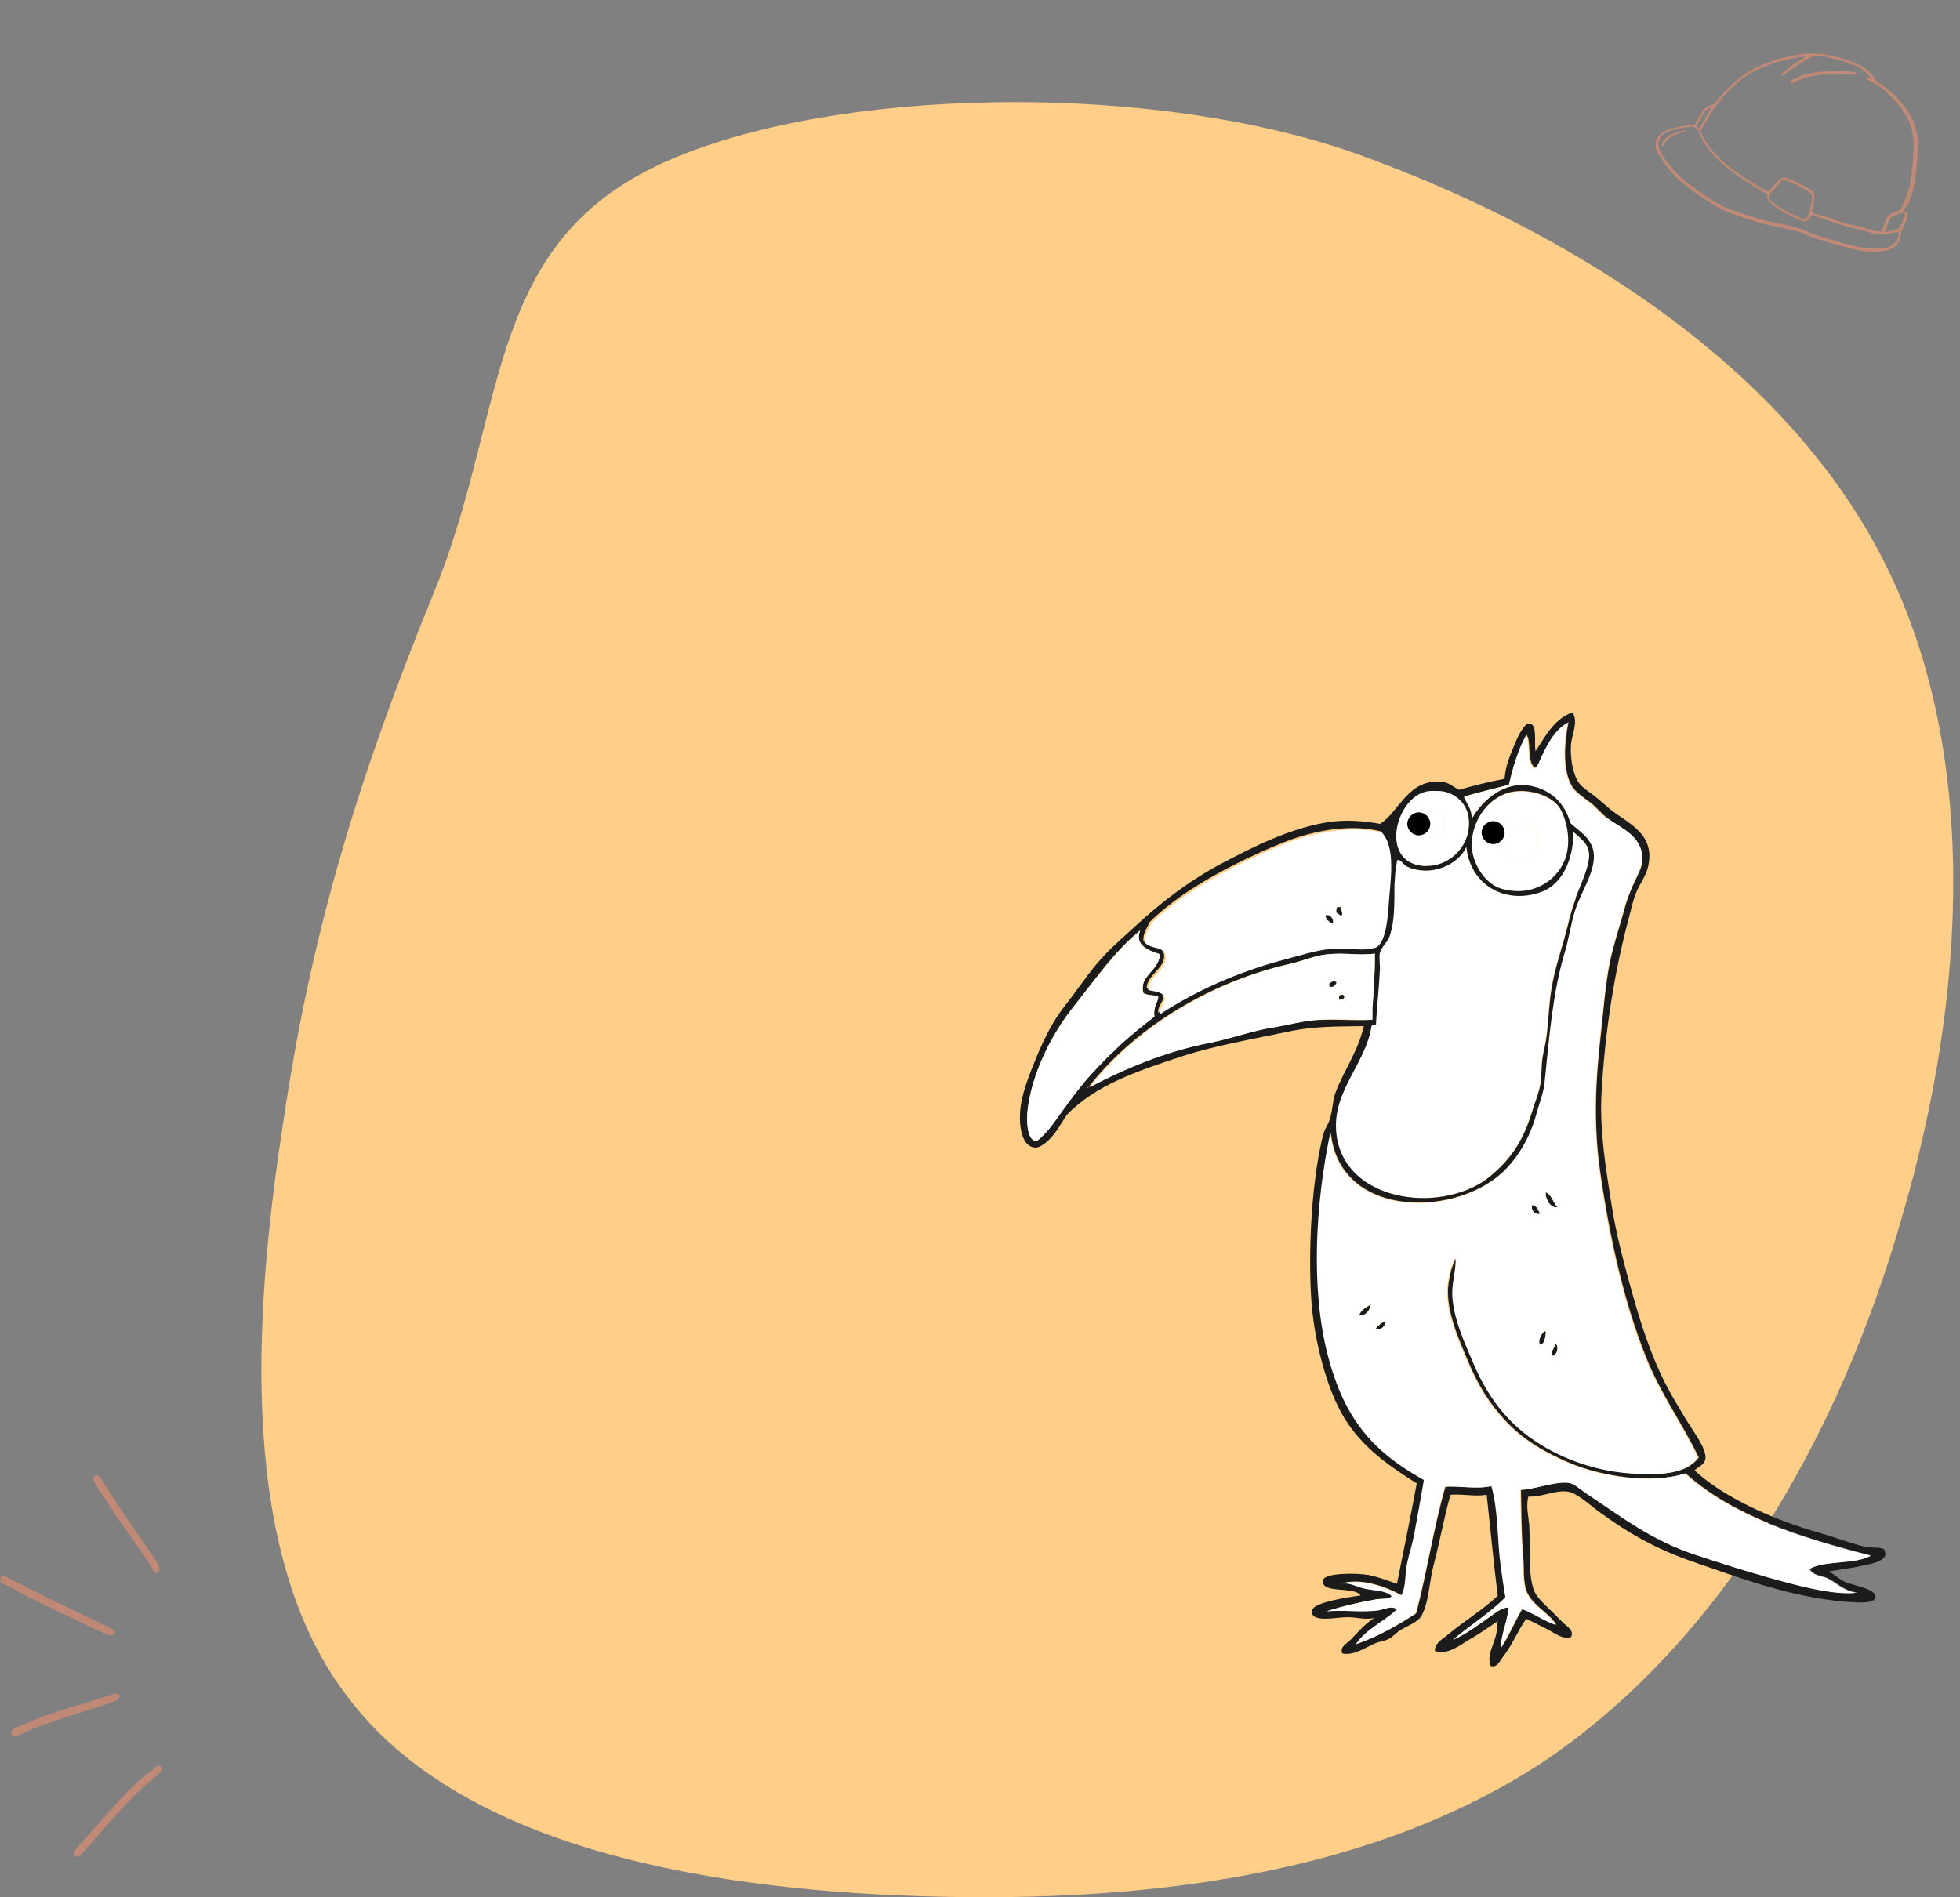<?xml version="1.0" encoding="UTF-8"?>
<svg id="sw-js-blob-svg" xmlns="http://www.w3.org/2000/svg" xmlns:xlink="http://www.w3.org/1999/xlink" viewBox="0 0 85.18 82.46">
  <rect x="0" y="0" width="85.18" height="82.46" fill="#808080" stroke="none"/>
  <defs>
    <style>
      .cls-1 {
        fill: #1b1b1b;
      }

      .cls-1, .cls-2, .cls-3, .cls-4, .cls-5, .cls-6, .cls-7 {
        stroke-width: 0px;
      }

      .cls-2, .cls-8 {
        opacity: .5;
      }

      .cls-2, .cls-7 {
        fill: #ff936c;
      }

      .cls-9 {
        clip-path: url(#clippath-2);
      }

      .cls-4 {
        fill: none;
      }

      .cls-10 {
        clip-path: url(#clippath-1);
      }

      .cls-5 {
        fill: #ffce89;
      }

      .cls-6 {
        fill: #fff;
      }

      .cls-11 {
        clip-path: url(#clippath);
      }

      .cls-12 {
        clip-path: url(#clippath-3);
      }
    </style>
    <clipPath id="clippath">
      <rect class="cls-4" x="2.47" y="77.99" width="5.3" height="1.44" transform="translate(-43.3 16.45) rotate(-34.15)"/>
    </clipPath>
    <clipPath id="clippath-1">
      <rect class="cls-4" x="5.22" y="63.77" width=".49" height="5.03" transform="translate(-36.27 14.5) rotate(-34.15)"/>
    </clipPath>
    <clipPath id="clippath-2">
      <rect class="cls-4" x="74.13" y=".43" width="8.23" height="11.45" transform="translate(39.36 74.34) rotate(-64.8)"/>
    </clipPath>
    <clipPath id="clippath-3">
      <rect class="cls-4" x="44.32" y="30.98" width="37.62" height="41.45"/>
    </clipPath>
  </defs>
  <path class="cls-5" d="M82.67,52.86c-2.77,9.74-7.95,18.44-15.35,23.55-7.45,5.02-17.29,6.32-27.26,6.01-9.97-.31-20.11-2.32-24.87-8.56-4.8-6.1-4.22-16.43-2.89-25.01,1.24-8.54,3.38-15.28,6.5-22.96,3.16-7.59,2.23-14.74,9.22-18.42,7.08-3.73,22.14-4.12,31.47-.59,9.29,3.44,18.21,9.29,22.37,17.49,4.17,8.2,3.63,18.84.81,28.49Z"/>
  <g>
    <path class="cls-2" d="M.03,68.75s-.04-.12,0-.17c.04-.05.09-.08.15-.07.06.01.11.03.16.06.16.08.31.16.47.24.22.11.43.22.65.33.16.08.33.17.49.25.15.08.3.15.45.22.17.08.33.16.5.24.19.09.38.18.56.27.18.09.37.18.55.26.15.07.3.14.45.22.14.07.28.14.42.21.1.05.1.14.07.2-.03.07-.12.09-.2.06-.3-.11-.58-.24-.87-.38-.2-.1-.4-.19-.6-.28-.19-.09-.38-.19-.57-.28-.2-.09-.39-.19-.59-.28-.12-.06-.25-.12-.37-.18-.23-.11-.45-.23-.68-.35-.16-.08-.32-.17-.48-.25-.15-.08-.3-.16-.45-.23-.05-.02-.09-.05-.11-.1Z"/>
    <g class="cls-8">
      <g class="cls-11">
        <path class="cls-7" d="M7.02,76.82c.04.06.03.14-.03.19-.07.07-.14.14-.22.2-.07.06-.14.12-.2.18-.04.04-.08.07-.12.1-.15.12-.29.25-.43.38-.14.13-.27.28-.41.41-.33.34-.64.69-.95,1.04-.28.32-.56.64-.84.96-.09.1-.18.21-.27.31-.03.03-.05.05-.08.08-.05.05-.15.05-.2,0-.06-.05-.07-.14-.02-.21.06-.09.12-.17.19-.25.34-.38.68-.77,1.02-1.15.2-.23.4-.46.61-.68.2-.22.41-.43.61-.64.12-.12.25-.25.38-.36.12-.1.24-.21.36-.3.11-.08.22-.17.33-.25.01-.01.03-.03.04-.04.08-.07.2-.04.23.03h0Z"/>
      </g>
    </g>
    <path class="cls-2" d="M.52,75.39c-.05-.06-.04-.16.05-.23.06-.04.12-.06.18-.09.21-.09.43-.18.64-.27.28-.12.56-.22.85-.32.37-.12.74-.24,1.11-.35.25-.08.51-.16.76-.24.28-.09.55-.17.83-.26.04-.01.08-.03.12-.02.08.02.12.05.13.12,0,.09-.02.14-.1.17-.04.02-.09.03-.13.05-.32.13-.64.23-.97.33-.35.11-.7.22-1.05.33-.36.12-.72.23-1.08.37-.24.09-.49.19-.73.3-.12.05-.24.11-.36.16-.04.02-.07.03-.11.03-.07,0-.12,0-.16-.07Z"/>
    <g class="cls-8">
      <g class="cls-10">
        <path class="cls-7" d="M4.42,64.31c.09.17.21.32.31.49.07.12.15.23.22.35.41.6.81,1.21,1.22,1.8.17.24.33.47.49.71.09.13.18.27.24.42.02.06.04.11.03.18-.02.06-.05.09-.11.1-.06,0-.11,0-.14-.05-.03-.05-.06-.1-.08-.16-.01-.03-.03-.05-.04-.08-.2-.3-.4-.61-.62-.9-.23-.31-.42-.63-.65-.94-.18-.24-.34-.48-.5-.73-.14-.23-.3-.44-.44-.67-.07-.11-.14-.22-.21-.33-.03-.05-.06-.11-.08-.17-.02-.06,0-.13.06-.17.05-.04.12-.03.17,0,.05.04.1.08.13.14Z"/>
      </g>
    </g>
  </g>
  <g class="cls-8">
    <g class="cls-9">
      <path class="cls-7" d="M82.83,8.97c-.03.06-.05.11-.07.16-.02.03-.01.04.02.06,0,0,.01,0,.02,0,.09.05.13.13.11.23-.01.06-.04.11-.06.17-.06.14-.13.29-.2.43-.03.05-.04.11-.04.17,0,.14-.04.27-.13.38-.14.18-.32.29-.54.33-.35.06-.69.06-1.04,0-.29-.04-.57-.12-.85-.2-.3-.08-.6-.18-.9-.27-.19-.06-.38-.11-.56-.19-.1-.04-.2-.07-.29-.12-.08-.04-.17-.06-.26-.08-.34-.09-.69-.16-1.04-.23-.29-.06-.57-.14-.84-.22-.23-.07-.46-.15-.68-.23-.14-.05-.27-.1-.4-.15-.08-.03-.17-.07-.25-.11-.14-.06-.27-.15-.41-.23-.18-.12-.36-.23-.54-.35-.35-.24-.69-.49-1-.78-.09-.09-.18-.18-.26-.28-.17-.21-.34-.42-.48-.65-.08-.12-.15-.26-.18-.4-.03-.15,0-.29.07-.42.08-.15.21-.24.36-.31.13-.05.26-.1.39-.13.23-.05.47-.1.71-.12.04,0,.07,0,.11,0,.03,0,.05-.01.06-.04.1-.18.21-.36.32-.54.07-.11.16-.19.28-.24.07-.03.14-.06.22-.08.03,0,.05-.03.06-.05.12-.16.25-.32.39-.46.23-.24.46-.47.72-.67.22-.17.46-.31.71-.43.2-.09.41-.18.62-.25.47-.16.94-.28,1.44-.33.19-.02.37-.02.56,0,.06,0,.12,0,.18,0,.2.02.4.07.59.12.18.05.37.1.55.16.2.06.39.14.57.23.18.09.33.22.47.38.06.07.12.14.17.21.02.03.05.06.06.1,0,.02.02.03.04.04.26.15.49.34.7.54.26.25.49.53.68.84.21.34.32.71.35,1.11,0,.11,0,.22,0,.34,0,.26-.01.52-.04.78-.03.35-.07.69-.15,1.03-.05.19-.11.37-.19.55-.03.07-.06.15-.09.21ZM78.57,2.46s-.02,0-.03,0c-.03,0-.06,0-.09,0-.46.04-.92.15-1.36.29-.27.09-.54.2-.8.32-.24.12-.46.25-.66.42-.37.31-.7.64-.99,1.02-.15.2-.29.4-.41.62-.1.17-.19.34-.31.5-.02.02-.02.04-.01.07.02.04.03.08.04.11.14.29.31.56.53.8.36.41.78.75,1.24,1.05.15.1.3.19.44.28.11.07.23.14.35.21.1.06.2.11.3.17.03.02.04.02.06-.02.09-.1.18-.19.27-.29.07-.07.14-.15.21-.22.06-.06.13-.08.21-.07.03,0,.06,0,.09.02.13.04.25.09.38.15.18.09.36.19.54.29.06.04.12.07.17.11.07.06.11.13.11.22,0,.04,0,.08,0,.12-.02.17-.05.33-.09.49,0,.03-.01.05-.02.08,0,.04,0,.04.03.05.08.02.16.05.24.07.19.05.37.11.56.18.1.04.21.08.32.11.2.07.41.12.62.17.18.04.36.08.53.13.13.03.26.08.39.11.09.02.19.04.28.04.04,0,.09,0,.09-.07,0,0,0-.01,0-.02.06-.11.09-.23.13-.35.06-.17.17-.31.34-.38.09-.04.18-.07.27-.09.02,0,.03,0,.04-.03.02-.04.05-.09.07-.13.06-.13.12-.26.17-.4.08-.19.14-.39.18-.59.05-.26.08-.51.11-.77.03-.27.04-.54.05-.82,0-.1,0-.2,0-.3-.02-.24-.06-.48-.14-.7-.11-.3-.28-.57-.48-.82-.16-.2-.34-.39-.53-.56-.14-.13-.29-.25-.46-.35-.08-.04-.15-.09-.23-.13-.05-.03-.1-.05-.15-.08-.02-.01-.04-.02-.04-.05,0-.02.03-.02.07-.02.02,0,.05.01.07.02.01,0,.03.01.05,0-.1-.13-.2-.25-.33-.35-.05-.04-.1-.08-.15-.11-.15-.08-.31-.15-.48-.21-.24-.08-.49-.16-.74-.22-.17-.04-.33-.08-.5-.1-.11-.01-.22,0-.33.03-.08.03-.17.07-.24.11-.29.16-.57.35-.84.55-.07.05-.13.1-.21.15-.01,0-.03.02-.04.02-.01,0-.03,0-.04,0-.01-.01,0-.03,0-.04,0-.01.01-.02.02-.03.02-.02.04-.04.06-.06.21-.19.44-.37.68-.52.12-.07.24-.15.37-.22ZM82.49,10.07c-.05.02-.1.03-.14.04-.16.04-.33.06-.49.08-.02,0-.05,0-.07,0-.14,0-.27-.02-.41-.05-.11-.03-.22-.07-.34-.1-.24-.06-.48-.12-.71-.18-.15-.04-.3-.08-.44-.12-.16-.05-.31-.12-.47-.17-.21-.07-.42-.14-.63-.21-.06-.02-.07-.02-.09.04-.04.08-.09.14-.17.18-.01,0-.02.01-.03.02-.02.02-.05.02-.08.02-.04,0-.07,0-.11-.02-.09-.03-.17-.07-.25-.11-.31-.14-.6-.29-.88-.48-.14-.1-.28-.21-.36-.36-.03-.06-.04-.11-.02-.17.01-.04.01-.04-.03-.06-.07-.04-.13-.07-.2-.11-.12-.07-.24-.14-.36-.22-.21-.13-.42-.26-.62-.4-.37-.25-.71-.53-1.03-.85-.27-.28-.5-.59-.67-.94-.03-.06-.06-.11-.06-.18,0-.04-.02-.06-.05-.07-.06-.03-.12-.07-.15-.13-.01-.02-.03-.03-.05-.03-.32.04-.63.09-.94.18-.12.03-.23.08-.33.15-.17.12-.31.37-.21.63.04.09.08.18.13.26.14.23.31.44.48.64.08.09.15.18.24.26.31.3.65.55,1.01.79.18.12.36.24.54.35.13.08.26.17.41.23.06.03.12.05.19.08.14.06.27.11.41.15.25.09.5.17.75.25.27.08.55.16.83.21.42.08.84.17,1.24.3.06.02.12.03.17.07.08.06.17.08.26.12.11.04.23.07.34.11.2.06.4.12.6.18.22.07.45.13.67.19.32.08.64.15.98.16.22,0,.43,0,.65-.05.07-.02.14-.03.19-.07.09-.06.17-.13.23-.22.05-.07.09-.15.09-.24,0-.05,0-.09,0-.15ZM77.98,9.35h0c.1.05.2.09.29.14.06.03.12.04.19,0,.04-.03.08-.05.1-.09.03-.05.05-.1.06-.15.05-.16.08-.31.11-.48.01-.07.02-.14.02-.21,0-.08-.03-.14-.1-.19-.12-.08-.24-.15-.37-.22-.09-.05-.18-.09-.26-.14-.11-.06-.23-.12-.35-.15-.05-.02-.11-.03-.16-.03-.05,0-.09.02-.12.06-.08.11-.17.2-.26.3-.06.07-.13.14-.19.21-.03.03-.05.07-.06.11-.02.05-.01.1.02.14.04.05.09.1.14.14.11.09.24.17.36.25.1.06.2.12.3.18.09.04.18.09.27.13ZM81.9,10.08s.02,0,.02,0c.2-.03.4-.06.59-.15.03-.01.05-.03.06-.06.07-.14.13-.28.2-.43,0-.02.02-.04.02-.06.02-.09-.06-.16-.15-.13-.09.03-.17.06-.25.09-.1.04-.2.1-.26.19-.03.05-.06.11-.08.17-.03.09-.06.19-.1.28-.01.03-.03.06-.05.09ZM74.37,4.67c-.05.02-.09.04-.12.05-.07.03-.13.08-.17.15-.05.08-.1.16-.15.25-.07.11-.13.23-.2.34-.02.03-.01.04.01.06.02.02.05.03.07.04.04.02.05.01.07-.02.07-.13.15-.26.22-.39.06-.1.11-.2.17-.3.03-.05.07-.11.11-.18Z"/>
    </g>
    <path class="cls-7" d="M80.67,3.17s.01,0,.02.02c.01.02,0,.03-.01.04-.02,0-.05,0-.08,0-.13,0-.27,0-.4-.02-.38-.02-.75,0-1.13.05-.2.02-.4.06-.59.11-.19.06-.38.13-.55.23-.02.01-.04.02-.06.03-.02,0-.04,0-.06-.02-.01-.02-.01-.04,0-.06.01-.03.04-.04.06-.06.07-.05.15-.08.23-.12.28-.13.58-.19.89-.23.28-.04.57-.06.86-.06.25,0,.49.01.73.06.03,0,.06.01.09.02Z"/>
    <path class="cls-7" d="M73.29,5.66s.03.04,0,.05c-.01,0-.02.01-.04.01-.09.02-.17.04-.26.07-.15.05-.3.11-.43.21-.11.07-.19.17-.25.29,0,.02-.02.04-.03.05-.01.01-.02.02-.04.02-.02,0-.02-.02-.03-.03,0-.02,0-.03,0-.05,0-.05.03-.09.06-.13.07-.1.17-.18.27-.25.19-.11.39-.19.61-.22.03,0,.06,0,.09,0,.01,0,.03,0,.04,0Z"/>
  </g>
  <g id="Layer_1-2" data-name="Layer 1-2">
    <path class="cls-6" d="M65.23,36.64c-.04.67.8.91,1.3.62.16-.09.32-.46.34-.65.06-.63-.41-.85-.96-.72-.33.08-.66.4-.68.76ZM67.83,35.2c.3.58.46,1.46.17,2.2-.36.9-1.42,1.61-2.74,1.24-.75-.21-1.31-1.15-1.3-1.92,0-1.09.77-2.15,1.85-2.3.78-.11,1.73.23,2.02.79"/>
    <path class="cls-1" d="M67.59,58.41c.19.05.08.55-.14.52-.08-.18.11-.34.14-.52"/>
    <path class="cls-1" d="M67.18,51.82c.27.12.31.46.51.65-.31.07-.55-.37-.51-.65"/>
    <path class="cls-1" d="M67.11,57.86s.06,0,.07.04c-.02.12-.02.55-.28.55-.08-.21.08-.46.2-.58"/>
    <path class="cls-1" d="M66.6,52.37c.2.04.25.23.34.38-.2.1-.45-.16-.34-.38"/>
    <path class="cls-6" d="M65.91,35.89c.55-.13,1.02.09.96.72-.02.2-.18.56-.34.65-.5.3-1.34.05-1.3-.62.02-.35.35-.68.68-.76"/>
    <path class="cls-6" d="M62.22,36.4c.71.06.81-1.19,0-1.03-.59.11-.52.99,0,1.03ZM62.49,34.38c.6-.01,1.24.44,1.33,1.17.15,1.17-.79,2.11-1.85,2.09-2.04-.04-1.41-2.84-.07-3.23.21-.06.37-.03.58-.04"/>
    <path class="cls-6" d="M62.22,35.37c.81-.16.71,1.09,0,1.03-.52-.04-.59-.91,0-1.03"/>
    <path class="cls-6" d="M61.32,67.36s-.02.06-.02.09c0-.03.02-.06.02-.09"/>
    <path class="cls-6" d="M61.29,67.45s-.02.09-.04.13c.01-.05.02-.09.04-.13"/>
    <path class="cls-6" d="M61.25,67.63l-.02.09.02-.09"/>
    <path class="cls-6" d="M69.06,37.09c.05.52-.38,1.39-.58,1.92-.25.66-.38,1.34-.55,1.92-.18.62-.39,1.28-.51,1.99-.13.72-.13,1.48-.24,2.23-.04.29-.13.59-.17.89-.04.34-.03.66-.07,1-.05.41-.24.86-.38,1.3-.26.88-.62,1.55-1.13,2.13-.28.32-.73.73-1.06.93-2.26,1.38-6.25.65-6.33-2.4-.04-1.67,1.27-2.78,1.54-4.36-.02-.13.2-.03.2-.14.04-.8.13-1.52.17-2.37.01-.25-.05-.55,0-.72.06-.24.32-.44.41-.69.19-.51.2-1.08.22-1.69v-.16c0-.05,0-.11,0-.16,0-.16.01-.32.02-.49v-.05c.01-.09.02-.19.03-.28,0-.05.01-.11.02-.17,0-.04.01-.08.02-.11s.01-.08.02-.11c0-.04.01-.08.02-.11.16-.06.26.19.44.28.98.45,2.18-.04,2.57-.86.15,1.6,1.63,2.54,3.25,1.96.93-.33,1.41-1.42,1.4-2.61.29.26.64.49.68.93"/>
    <path class="cls-6" d="M60.69,37.51s-.01.08-.02.11c0-.04.01-.08.02-.11"/>
    <path class="cls-6" d="M60.67,37.62l-.02.11.02-.11"/>
    <path class="cls-6" d="M60.63,37.9c0,.09-.02.19-.02.28,0-.09.01-.18.02-.28"/>
    <path class="cls-6" d="M60.61,38.23c0,.16-.01.33-.02.49,0-.16,0-.33.02-.49"/>
    <path class="cls-6" d="M60.59,38.72c0,.05,0,.11,0,.16,0-.05,0-.11,0-.16"/>
    <g class="cls-12">
      <path class="cls-1" d="M63.96,36.71c0,.78.55,1.71,1.3,1.92,1.32.38,2.38-.34,2.74-1.24.29-.73.13-1.62-.17-2.2-.29-.56-1.24-.9-2.02-.79-1.07.15-1.84,1.21-1.85,2.3h0ZM44.67,48.21c-.05.38-.06,1.39.38,1.37.08,0,.53-.49.65-.65.59-.81,1.12-1.58,1.71-2.23.19-.21.39-.41.58-.61.08-.08.17-.17.25-.25.04-.04.08-.08.13-.12.01-.01.03-.02.04-.04.03-.03.06-.05.08-.08.03-.02.06-.05.08-.08.03-.02.06-.05.08-.08.03-.02.06-.05.09-.08.46-.41.93-.79,1.43-1.18-.06-.4.13-.56.17-.86-.17-.1-.5-.04-.65-.17-.2-.76.68-.94.72-1.68-.5-.16-1.11-.4-.86-1.03-1.09.87-1.97,2.15-2.94,3.37-.88,1.11-1.74,2.76-1.95,4.4h0ZM57.87,41.21c.1,0,.2,0,.32,0h.07s.07.01.07.01c.02,0,.05,0,.07,0h0s.05,0,.07,0c.01,0,.03,0,.04,0,.02,0,.05,0,.07,0h.05s.11.01.11.01h0s.05,0,.07,0h0s.05,0,.07,0h0s.05,0,.07,0h0c.15,0,.3.01.43,0,0,0,.02,0,.02,0,.07,0,.13-.02.19-.03.02,0,.04-.01.06-.02.01,0,.02,0,.04-.01s.02,0,.04-.01c0,0,.01,0,.02,0,.01,0,.02-.01.03-.02.02,0,.03-.02.04-.03.02-.01.04-.03.06-.05.27-.26.38-1.02.42-1.6.08-1.25.35-2.65-.31-3.33-1.03-.25-2.17-.13-3.18.14-.61.16-1.29.44-1.92.72-1.84.83-3.68,1.85-4.93,3.09-.1.26-.29.44-.27.82.25.3.8.15.89.55.13.61-.74.9-.75,1.51.27.08.64.07.72.34.03.24-.26.44-.21.72,1.46-.97,3.36-1.84,5.37-2.37.69-.18,1.45-.43,2.12-.48h0ZM71.35,37.47c.13-1.09-.89-1.46-1.47-1.89-.24-.18-.48-.48-.75-.69-.31-.23-.64-.46-.79-.69-.46-.72-.34-2.02-.17-2.81-.56.31-.86.87-1.13,1.44-.09.18-.15.41-.31.55-.4-.24-.16-1.11-.38-1.44-.35.63-.57,1.37-.75,2.16-.62.17-1.29.31-1.95.52.12.3.34.5.34.93.45-.77,1.39-1.64,2.57-1.41.85.17,1.49.75,1.71,1.61.4.37,1.01.7,1.03,1.44.01.76-.57,1.59-.82,2.37-.18.55-.26,1.18-.44,1.79-.54,1.78-.68,3.71-.89,5.74-.04.43-.24.91-.38,1.41-.25.92-.75,1.72-1.27,2.27-2.08,2.18-7.28,2.24-7.66-1.54-.64,3.05-.86,6.77-.1,9.68.47,1.79,1.16,3.06,2.29,4.09.58.52,1.22.92,1.88,1.31-.14.75-.26,1.51-.41,2.3-.05.26-.11.52-.18.77,0,.03-.02.06-.02.09-.01.04-.02.09-.04.13,0,.01,0,.03-.01.04l-.02.09c-.02.11-.05.21-.07.31-.08.43-.02.91-.24,1.3-.65-.37-1.76-.77-2.6-.52.35-.07.65.13.96.21.45.11.97.08,1.23.34-.16.16-.44.1-.68.14-.71.12-1.55.31-2.15.52.71-.06,1.56.05,2.23-.04.29-.04.61-.24.82-.04-.56.53-1.34.85-1.78,1.51.97-.34,1.81-.82,2.6-1.34.47-1.78.76-3.74,1.27-5.5.47-.06,1.44.13,2.02-.04.32,1.07.25,2.34.41,3.5.06.44.13.91.2,1.34-.69.69-1.54,1.22-2.29,1.85.66-.29,1.24-.76,1.78-1.13.18-.13.42-.28.65-.28-.04.51-.34,1.21-.34,1.75.35-.52.59-1.15.92-1.68.51.19,1.03.55,1.47.69-.33-.56-1.16-.88-1.34-1.61-.1-.41-.06-.91-.1-1.37-.08-.95-.08-1.92-.1-2.89.55,0,1.44-.35,2.05-.31.29.02.51.26.79.45,1.55,1.03,2.88,2.06,4.76,2.68,1.07.35,2.13.69,3.22,1,1.08.3,2.76.79,3.8.65-.56-.07-.88-.43-1.27-.62-.28-.14-.64-.11-.79-.41.69-.4,1.98-.19,2.67-.58-3.09-.79-6.03-1.73-8.07-3.57-1.52.49-3.67.1-4.93-.41-1.14-.47-2.11-1.04-2.87-1.85-.69-.73-1.19-1.52-1.61-2.51-.44-1.04-1.07-2.39-.89-3.53.06-.37.16-.81.34-1.07.02.58-.19,1.13-.14,1.72.08,1.03.54,1.99.92,2.88.7,1.64,1.69,2.83,3.18,3.67,1.01.57,2.31,1.01,3.73,1.1,1.23.08,2.31.03,2.84-.69-.73-1.52-1.65-2.75-2.29-4.36-.95-2.38-1.57-5.13-1.99-8.03-.31-2.14-.2-4.07.04-6.15.11-1,.18-2.02.38-2.99.14-.71.41-1.5.62-2.27.09-.35.22-.71.38-1.07.15-.33.37-.72.41-1.03h0ZM81.92,67.45c.16.45-.86.57-1.06.62-.42.1-1,.16-1.4.24.2.06.44.32.72.45.37.16,1.34.29,1.33.65,0,.34-.95.23-1.3.21-2.35-.19-4.57-1.02-6.67-1.75-1.62-.56-2.84-1.27-4.1-2.2-.3-.22-.89-.76-1.27-.83-.56-.1-1.13.24-1.75.21-.11.43.01.84.04,1.27.05.93-.06,1.91.17,2.71.11.4.56.76.86,1.06.16.16.32.33.48.48.14.13.44.3.31.58-.35.13-.69-.15-.99-.31-.32-.17-.65-.32-.96-.48-.37.52-.61,1.15-1.03,1.68-.12.16-.22.44-.51.38-.25-.58.35-1.14.27-1.89,0-.03.04-.04.04-.07-.4.26-.82.57-1.27.82-.41.24-.89.66-1.47.48-.02-.35.37-.54.58-.72.68-.58,1.49-1.05,2.15-1.68-.18-1.44-.32-2.93-.48-4.39-.5.09-1.01-.04-1.57,0-.28.95-.44,1.93-.72,2.99-.21.78-.21,1.62-.52,2.23-.14.29-.53.43-.92.65-.22.13-.35.32-.55.41-.16.08-.37.1-.55.17-.39.16-.94.56-1.44.45-.14-.29.19-.42.34-.58.31-.32.63-.7,1.03-.96-.42.08-.71-.03-1.13-.04-.5,0-1.52.25-1.57-.21-.04-.31.66-.45.92-.52.47-.11.77-.15,1.2-.21-.25-.42-1.7-.05-1.64-.65.03-.35,1.51-.33,1.99-.24.47.09.86.26,1.23.38.29-1.45.59-2.89.86-4.36-1.19-.76-2.35-1.54-3.15-2.85-.76-1.24-1.33-3.4-1.44-5.25-.12-2.09.02-4.6.38-6.42.05-.26.1-.49.17-.72.07-.22.21-.4.27-.62.13-.43.11-.79.24-1.13.35-.94.98-1.79,1.23-2.89-1.2.02-2.17,0-3.28.24-1.58.33-3.23.62-4.58,1.06-1.96.64-3.79,1.26-5.03,2.54-.23.32-.48.81-.79,1.1-.14.13-.38.34-.58.34-.58,0-.72-.86-.68-1.51.04-.81.43-1.72.75-2.51.34-.81.7-1.5,1.16-2.09.51-.65.93-1.28,1.4-1.85.48-.58,1.04-1.06,1.64-1.61,1.14-1.06,2.4-2.03,3.76-2.75,1.4-.74,2.96-1.54,4.65-1.82.81-.13,1.61-.05,2.29.07.85-.55,1.23-2.01,2.74-1.82.27.04.44.21.68.34.64-.18,1.3-.35,1.99-.48.02-.42.16-.84.38-1.37.13-.31.44-1.08.72-1.03.32.06.18.78.24,1.2.39-.57.8-1.42,1.61-1.68.27.41-.04.95-.07,1.44-.03.55.08,1.23.34,1.61.15.21.41.37.65.55.22.17.44.37.65.55.73.63,2.07,1.06,1.71,2.57-.09.37-.33.69-.48,1.03-.16.35-.24.76-.34,1.13-.61,2.27-1.04,4.82-1.2,7.66-.09,1.6.18,3.2.41,4.7.23,1.51.61,2.87.96,4.12.36,1.28.79,2.58,1.37,3.74.26.52.62,1.11.92,1.61.27.45.88,1.24.86,1.68-.02.3-.28.37-.48.55,1.24,1.15,3.36,2.13,5.41,2.71.71.2,1.43.49,2.05.62.27.06.75-.03.82.17h-.02ZM68.48,39.01c.2-.53.63-1.41.58-1.92-.04-.44-.39-.67-.68-.93,0,1.19-.48,2.28-1.4,2.61-1.62.58-3.1-.36-3.25-1.96-.38.82-1.58,1.31-2.57.86-.18-.08-.28-.34-.44-.28,0,.04-.02.08-.02.11,0,.04-.01.08-.02.11s-.01.07-.02.11c0,.05-.01.11-.02.17,0,.09-.02.19-.02.28v.05c-.02.16-.02.33-.02.49,0,.05,0,.11,0,.16v.16c-.01.6-.03,1.17-.22,1.69-.09.24-.35.45-.41.69-.05.17.01.47,0,.72-.04.85-.13,1.57-.17,2.37,0,.11-.22,0-.2.14-.27,1.58-1.58,2.69-1.54,4.36.08,3.05,4.07,3.79,6.33,2.4.33-.2.77-.6,1.06-.93.51-.58.86-1.25,1.13-2.13.13-.44.33-.9.38-1.3.04-.34.03-.66.07-1,.04-.3.13-.6.17-.89.11-.76.11-1.51.24-2.23.12-.71.33-1.37.51-1.99.17-.58.3-1.26.55-1.92h0ZM61.98,37.64c1.06.02,1.99-.92,1.85-2.09-.09-.73-.74-1.18-1.33-1.17-.21,0-.38-.02-.58.04-1.34.38-1.97,3.19.07,3.23ZM59.7,42.84c.04-.43.06-.87.05-1.39-.76.11-1.34-.06-2.15.04-.49.05-1.03.29-1.57.41-3.71.84-6.91,2.99-8.73,5.36-.02,0-.02.02-.03.04.01-.01.02-.02.03-.04h0c1.51-.8,3.27-1.55,5.2-1.92.98-.19,1.88-.54,2.87-.69.51-.08,1-.22,1.51-.28.9-.11,1.9.01,2.7-.04,0-.05,0-.1,0-.14,0-.03,0-.06,0-.09,0-.03,0-.06,0-.09,0-.02,0-.03,0-.05,0-.03,0-.06,0-.09,0-.03,0-.06,0-.09,0-.03,0-.06,0-.08v-.04c.02-.13.03-.25.04-.37,0-.03,0-.05,0-.08,0-.03,0-.05,0-.08,0-.01,0-.03,0-.04,0-.04,0-.08.01-.12,0-.01,0-.03,0-.04,0-.03,0-.05,0-.08"/>
    </g>
    <path class="cls-1" d="M60.23,57.42c-.03.21-.25.48-.44.31.12-.13.26-.25.44-.31"/>
    <path class="cls-6" d="M60.03,36.16c.66.68.39,2.08.31,3.33-.04.58-.15,1.34-.42,1.6-.02.02-.04.04-.06.05-.01,0-.03.02-.04.03-.01,0-.02.01-.03.02,0,0-.01,0-.02,0-.01,0-.02.01-.04.01s-.02,0-.04.01c-.02,0-.04.01-.06.02-.06.01-.12.02-.19.03,0,0-.01,0-.02,0-.13.01-.28.01-.43,0h0s-.05,0-.07,0h0s-.05,0-.07,0h0s-.05,0-.07,0h-.12s-.05-.01-.05-.01c-.02,0-.05,0-.07,0-.01,0-.03,0-.04,0-.02,0-.05,0-.07,0h0s-.05,0-.07,0h-.07s-.07-.01-.07-.01c-.11,0-.22,0-.32,0-.68.05-1.43.3-2.12.48-2.01.53-3.91,1.4-5.37,2.37-.05-.28.24-.48.21-.72-.08-.28-.45-.26-.72-.34,0-.61.88-.9.75-1.51-.08-.4-.64-.25-.89-.55-.02-.38.17-.56.27-.83,1.25-1.24,3.09-2.26,4.93-3.09.62-.28,1.3-.56,1.92-.72,1.02-.26,2.15-.39,3.18-.14h0ZM58.08,39.66c.09.03.16.17.24.1,0-.14-.05-.22-.07-.34h-.14s-.04.15-.04.24h0ZM57.91,40.14c.09-.17-.12-.46-.31-.34,0,.05.02.1.05.13,0,.01.02.02.02.04.01.02.02.03.04.04.05.05.12.09.2.13"/>
    <path class="cls-6" d="M59.85,41.14s.04-.03.06-.05c-.02.02-.04.04-.06.05-.01.01-.03.02-.04.03.02,0,.03-.02.04-.03"/>
    <path class="cls-6" d="M59.78,41.18s.02-.01.03-.02c-.01,0-.02.01-.03.02"/>
    <path class="cls-6" d="M59.73,41.21s.02,0,.04-.01c-.01,0-.02.01-.04.01"/>
    <path class="cls-6" d="M59.69,41.22s.02,0,.04-.01c-.01,0-.02,0-.04.01"/>
    <path class="cls-1" d="M59.58,56.7c-.05.26-.23.53-.51.45.1-.22.31-.33.51-.45"/>
    <path class="cls-6" d="M59.63,41.23c-.06.01-.12.02-.19.03.07,0,.13-.02.19-.03"/>
    <path class="cls-6" d="M59.42,41.27c-.13.01-.28.01-.43,0,.15,0,.3.01.43,0"/>
    <path class="cls-6" d="M58.99,41.27s-.05,0-.07,0c.02,0,.05,0,.07,0"/>
    <path class="cls-6" d="M58.91,41.26s-.05,0-.07,0c.02,0,.05,0,.07,0"/>
    <path class="cls-6" d="M58.83,41.26s-.05,0-.07,0c.02,0,.05,0,.07,0"/>
    <path class="cls-6" d="M58.75,41.25h-.11s.11,0,.11,0"/>
    <path class="cls-6" d="M58.53,41.23s.05,0,.07,0c-.02,0-.05,0-.07,0"/>
    <path class="cls-6" d="M58.49,41.23s-.05,0-.07,0c.02,0,.05,0,.07,0"/>
    <path class="cls-6" d="M57.77,42.86c.14.1.28-.04.31-.17-.08-.05-.19-.04-.26.03,0,0,0,0-.01.01,0,0,0,0,0,.01,0,.01-.01.02-.02.04,0,.02-.01.05,0,.08h0ZM58.21,43.44c.13.01.2-.03.21-.14-.03,0-.04-.03-.04-.07-.19-.01-.22.06-.17.21h0ZM59.75,41.45c0,.53-.02.96-.05,1.39,0,.03,0,.05,0,.08,0,.01,0,.03,0,.04,0,.04,0,.08-.01.12,0,.01,0,.03,0,.04,0,.02,0,.05,0,.08,0,.03,0,.05,0,.08-.01.12-.02.25-.03.37v.04s-.01.06-.01.08c0,.03,0,.06,0,.09,0,.03,0,.06,0,.09,0,.02,0,.03,0,.05,0,.03,0,.06,0,.09,0,.03,0,.06,0,.09,0,.05,0,.09,0,.14-.8.04-1.81-.08-2.7.04-.5.06-1,.2-1.51.28-1,.15-1.9.5-2.87.69-1.93.38-3.69,1.13-5.2,1.92h0c1.82-2.36,5.02-4.52,8.73-5.36.55-.12,1.08-.36,1.57-.41.82-.09,1.4.07,2.15-.04"/>
    <path class="cls-6" d="M58.41,41.22s-.05,0-.07,0c.02,0,.05,0,.07,0"/>
    <path class="cls-6" d="M58.34,41.22h-.07s.07,0,.07,0"/>
    <path class="cls-1" d="M58.42,43.31c0,.11-.08.15-.21.14-.04-.15-.01-.22.17-.21,0,.04,0,.06.04.07"/>
    <path class="cls-1" d="M58.32,39.77c-.08.07-.15-.08-.24-.1,0-.09-.01-.2.04-.24h.14c.02.12.08.2.07.34"/>
    <path class="cls-6" d="M58.26,41.21h-.07s.07,0,.07,0"/>
    <path class="cls-1" d="M57.82,42.72c.07-.07.18-.08.26-.03-.02.13-.17.27-.31.17,0-.03,0-.06,0-.08,0-.01.01-.02.02-.04,0,0,0,0,0-.01s0,0,.01-.01"/>
    <path class="cls-1" d="M57.6,39.8c.19-.11.4.18.31.34-.07-.04-.14-.08-.2-.13-.01-.01-.03-.03-.04-.04-.01-.01-.02-.02-.02-.04-.02-.04-.04-.08-.05-.13"/>
    <path class="cls-6" d="M66.91,58.45c.26,0,.25-.43.28-.55,0-.02-.03-.04-.07-.04-.13.12-.28.37-.2.58h0ZM66.6,52.37c-.11.22.14.47.34.38-.1-.14-.14-.34-.34-.38ZM59.79,57.73c.19.17.42-.1.44-.31-.19.06-.32.18-.44.31ZM59.07,57.14c.28.09.47-.19.51-.45-.2.12-.41.23-.51.45ZM67.18,51.82c-.04.28.21.72.51.65-.2-.19-.24-.53-.51-.65ZM67.45,58.93c.22.04.33-.47.14-.52-.02.18-.22.34-.14.52ZM69.88,35.58c.58.43,1.61.8,1.47,1.89-.04.31-.26.7-.41,1.03-.16.35-.28.72-.38,1.06-.21.77-.47,1.56-.62,2.27-.19.97-.26,1.99-.38,2.99-.23,2.07-.34,4.01-.04,6.15.41,2.9,1.03,5.65,1.98,8.03.64,1.61,1.56,2.84,2.29,4.36-.53.71-1.61.76-2.84.69-1.42-.08-2.72-.53-3.73-1.1-1.49-.84-2.48-2.03-3.18-3.67-.38-.9-.84-1.86-.92-2.88-.05-.59.16-1.13.14-1.72-.19.25-.28.69-.34,1.07-.18,1.14.45,2.49.89,3.53.42.98.92,1.78,1.61,2.51.77.81,1.73,1.39,2.87,1.85,1.26.52,3.4.9,4.93.41,2.04,1.84,4.99,2.78,8.08,3.57-.69.4-1.98.19-2.67.58.15.3.5.28.79.41.38.19.7.55,1.27.62-1.04.13-2.72-.35-3.8-.65-1.09-.31-2.15-.64-3.22-1-1.87-.61-3.21-1.65-4.76-2.68-.28-.19-.5-.43-.79-.45-.62-.05-1.5.3-2.05.31.03.96.02,1.94.1,2.89.04.46,0,.96.1,1.37.18.73,1.01,1.05,1.34,1.61-.45-.14-.96-.5-1.47-.69-.33.53-.58,1.16-.92,1.68,0-.54.31-1.24.34-1.75-.23,0-.47.15-.65.28-.54.38-1.12.85-1.78,1.13.75-.63,1.6-1.16,2.29-1.85-.07-.43-.14-.9-.2-1.34-.16-1.16-.1-2.43-.41-3.5-.58.16-1.55-.03-2.02.04-.5,1.75-.79,3.71-1.27,5.5-.79.52-1.63,1-2.6,1.34.44-.66,1.22-.98,1.78-1.51-.22-.2-.53,0-.82.04-.67.09-1.51-.03-2.23.04.61-.2,1.45-.4,2.15-.52.25-.04.53.02.68-.14-.26-.27-.78-.23-1.23-.34-.31-.07-.61-.27-.96-.2.84-.26,1.95.15,2.6.52.22-.4.16-.87.24-1.3.02-.11.04-.21.07-.31l.02-.09s0-.03.01-.04c.01-.05.02-.09.04-.13,0-.03.02-.06.02-.09.07-.25.13-.51.18-.77.15-.79.28-1.55.41-2.3-.67-.38-1.31-.79-1.88-1.31-1.13-1.03-1.82-2.29-2.29-4.09-.76-2.91-.54-6.63.1-9.68.39,3.78,5.59,3.73,7.66,1.54.52-.54,1.01-1.34,1.27-2.27.13-.49.33-.98.38-1.41.21-2.02.35-3.95.89-5.74.18-.6.26-1.23.44-1.79.25-.78.83-1.61.82-2.37-.01-.74-.63-1.07-1.03-1.44-.22-.86-.86-1.45-1.71-1.61-1.18-.23-2.12.64-2.57,1.41,0-.43-.22-.63-.34-.93.66-.21,1.33-.35,1.95-.52.18-.79.41-1.54.75-2.16.21.33-.02,1.21.38,1.44.16-.14.22-.37.31-.55.27-.57.57-1.13,1.13-1.44-.17.8-.29,2.1.17,2.81.15.22.47.45.79.69.27.21.51.51.75.69"/>
    <path class="cls-1" d="M57.67,39.97s.02.03.04.04c-.01-.01-.03-.03-.04-.04"/>
    <path class="cls-1" d="M57.65,39.94s.02.02.02.04c-.01-.01-.02-.02-.02-.04"/>
    <path class="cls-6" d="M45.04,49.59c-.44.02-.43-.99-.38-1.37.21-1.64,1.07-3.28,1.95-4.4.97-1.22,1.86-2.49,2.94-3.37-.25.64.35.87.86,1.03-.04.74-.92.92-.72,1.68.15.13.48.07.65.17-.04.3-.23.46-.17.86-.49.38-.97.77-1.43,1.18-.03.02-.06.05-.09.08l-.08.08s-.06.05-.08.08c-.03.03-.06.05-.08.08-.01.01-.03.03-.04.04-.04.04-.08.08-.13.12-.08.08-.17.16-.25.25-.19.2-.39.4-.58.61-.59.65-1.12,1.42-1.71,2.23-.12.17-.57.65-.65.65"/>
    <path class="cls-6" d="M48.66,45.45s.06-.05.09-.08c-.03.02-.06.05-.09.08"/>
    <path class="cls-6" d="M48.49,45.61s.06-.05.08-.08c-.03.03-.06.05-.08.08"/>
    <path class="cls-6" d="M48.41,45.69s.06-.05.08-.08c-.03.03-.06.05-.08.08"/>
    <path class="cls-6" d="M48.24,45.85s.08-.08.13-.12c-.04.04-.08.08-.13.12"/>
    <path class="cls-6" d="M48.24,45.85c-.08.08-.17.16-.25.25.08-.08.17-.17.25-.25"/>
    <path class="cls-6" d="M47.3,47.25s-.02.02-.03.04c0-.02,0-.04.03-.04"/>
    <path class="cls-3" d="M65.39,36.19c0,.28-.23.5-.5.5s-.5-.23-.5-.5.23-.5.5-.5.5.23.5.5"/>
    <path class="cls-3" d="M62.16,35.81c0,.28-.23.5-.5.5s-.5-.23-.5-.5.23-.5.5-.5.5.23.5.5"/>
  </g>
</svg>